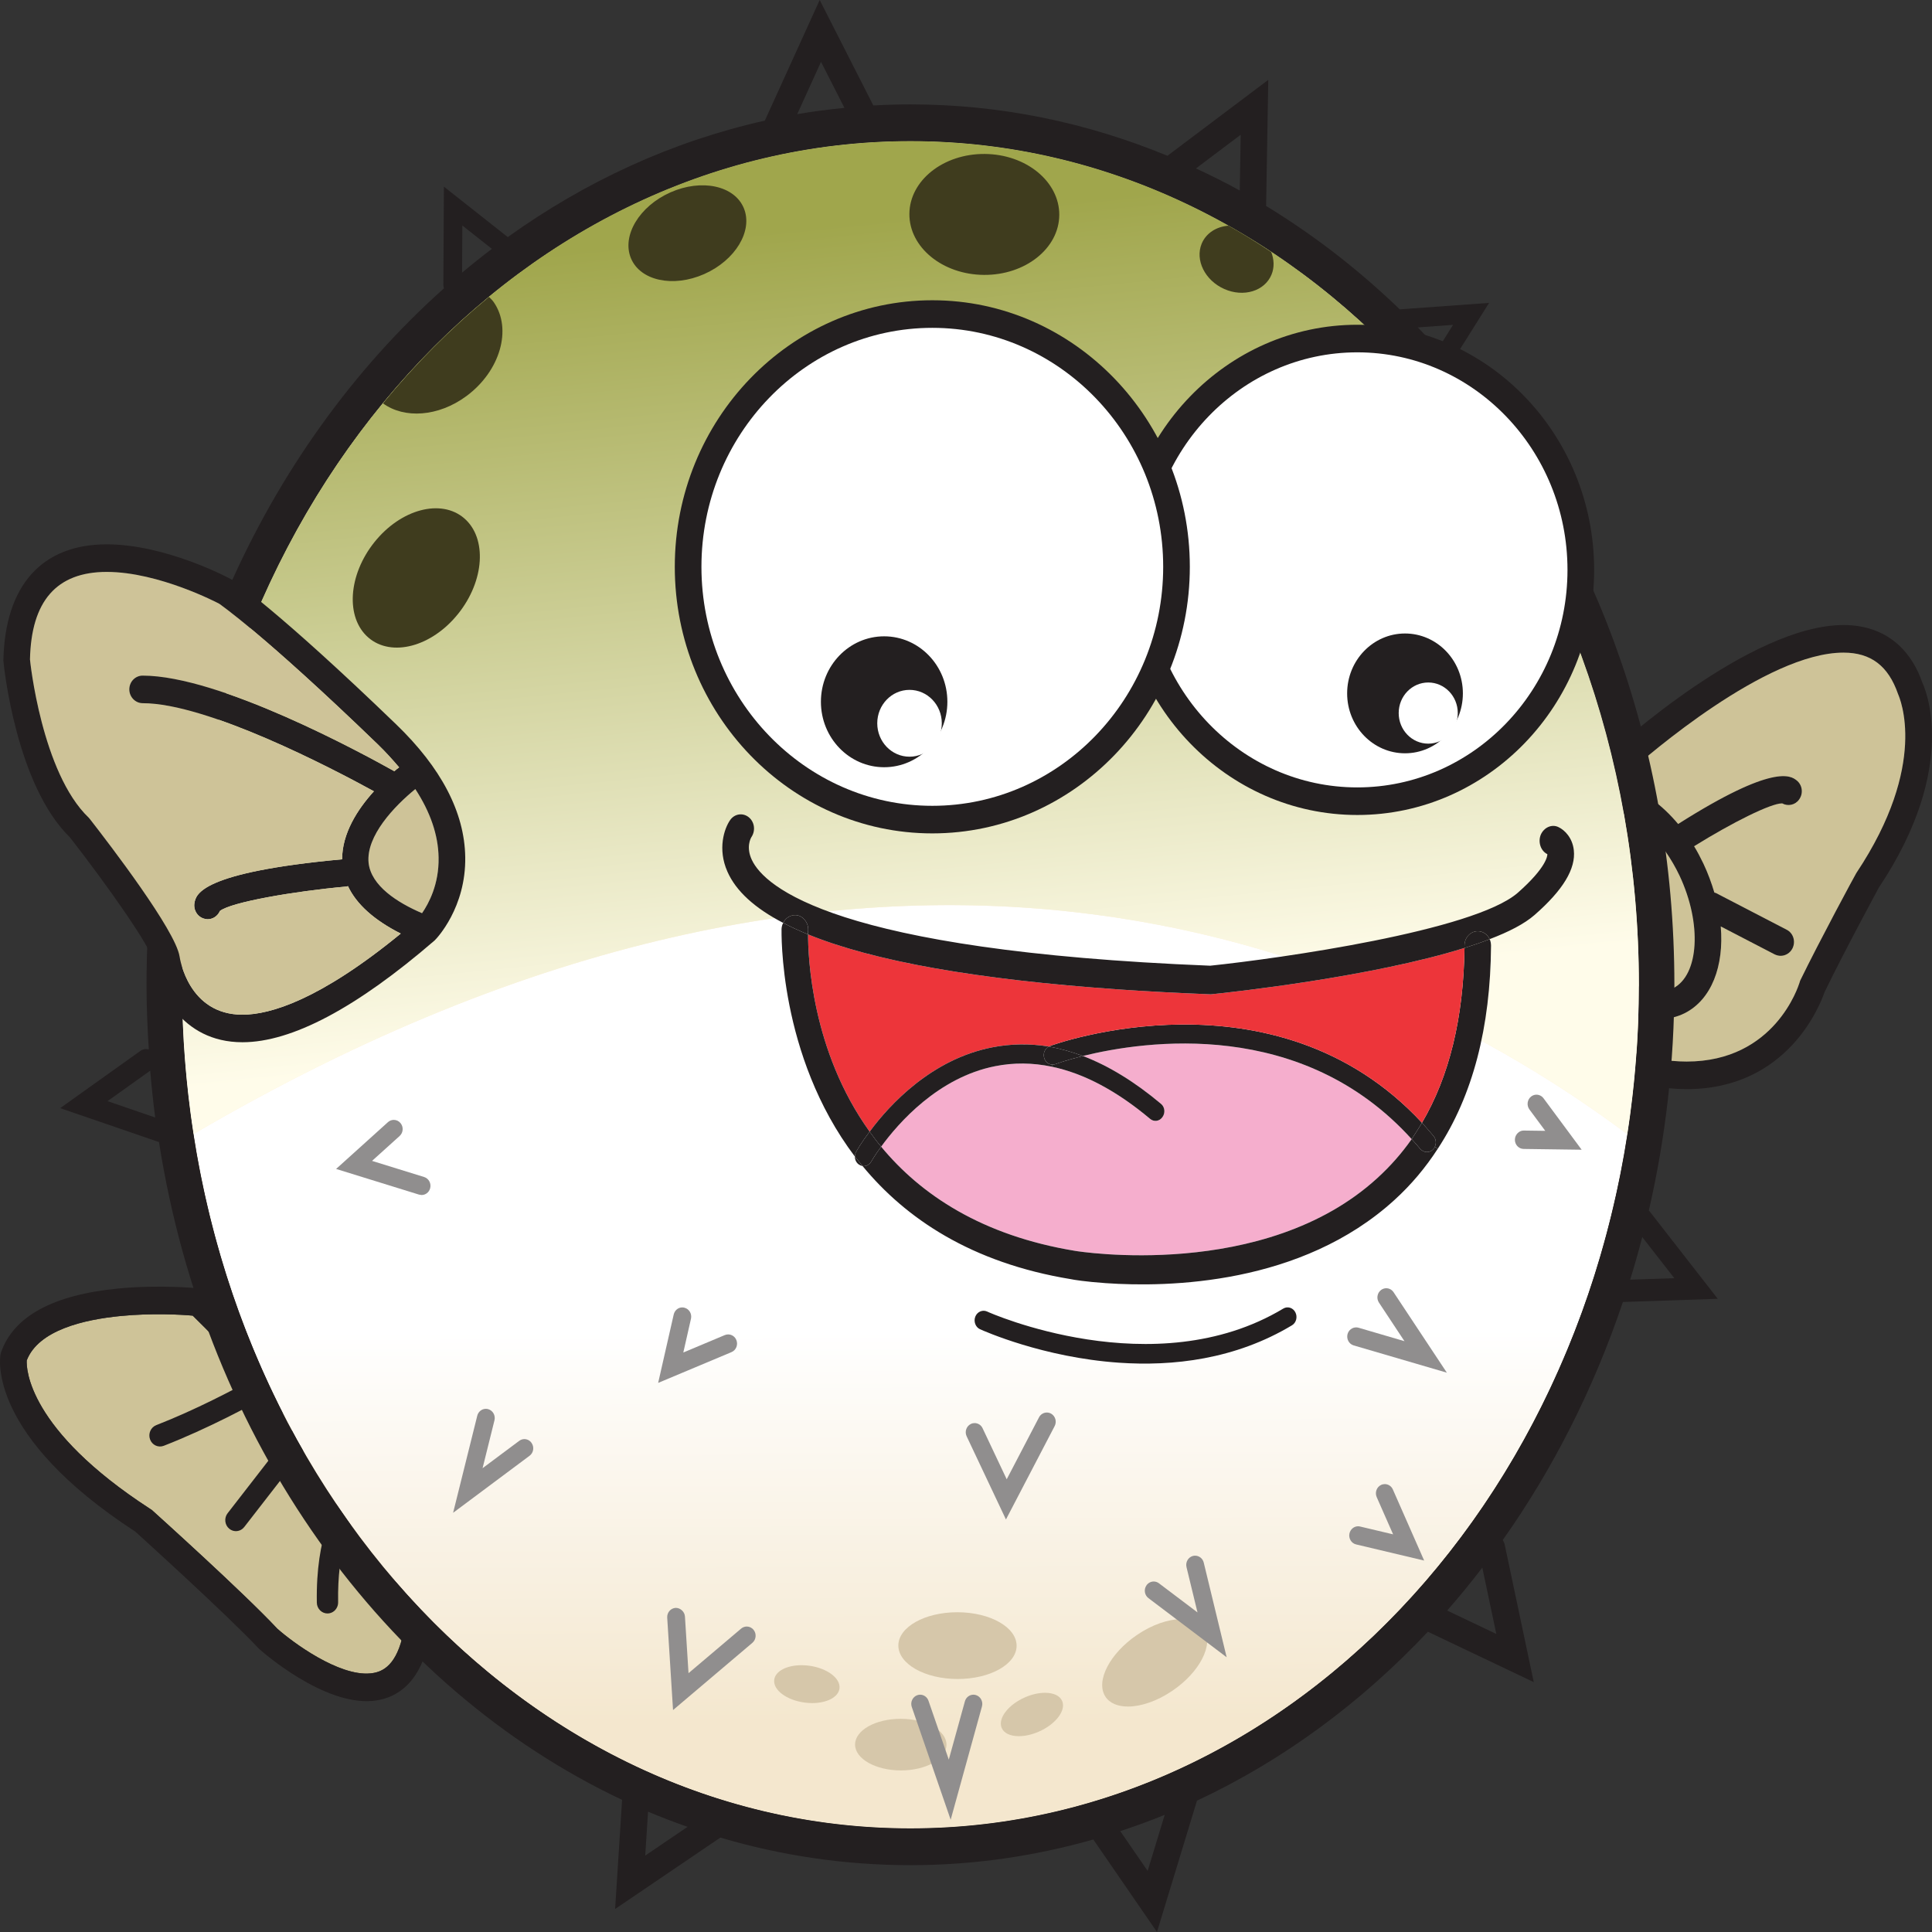 <?xml version="1.0" encoding="utf-8"?>
<!-- Generator: Adobe Illustrator 16.0.0, SVG Export Plug-In . SVG Version: 6.00 Build 0)  -->
<!DOCTYPE svg PUBLIC "-//W3C//DTD SVG 1.1//EN" "http://www.w3.org/Graphics/SVG/1.1/DTD/svg11.dtd">
<svg version="1.1" id="Layer_1" xmlns="http://www.w3.org/2000/svg" xmlns:xlink="http://www.w3.org/1999/xlink" x="0px" y="0px"
	 width="400px" height="400px" viewBox="0 0 400 400" enable-background="new 0 0 400 400" xml:space="preserve">
<rect x="0" y="0" width="400" height="400" fill="#333333" stroke="none"/>
<g id="fish_2_">
	<g>
		<path fill="#CEC398" d="M5.536,281.653c-0.107,1.651,0.187,14.291,25.551,30.745l0.352,0.23
			c0.762,0.691,18.907,17.012,25.982,24.581c3.139,2.795,12.722,9.889,19.272,9.249c2.09-0.201,5.028-1.175,6.58-7.331
			c4.03-16.179-29.308-53.014-43.373-66.738c-2.234-0.209-8.397-0.565-14.919,0.074C17.403,273.2,7.957,275.378,5.536,281.653z"/>
		<path fill="#231F20" d="M77.211,352.146c3.994-0.386,9.216-2.691,11.393-11.628c5.66-22.686-40.37-67.914-45.643-72.984
			l-0.682-0.662l-0.898-0.104c-0.331-0.037-8.167-0.848-16.917,0.007c-13.476,1.309-21.643,5.74-24.251,13.22l-0.107,0.432
			c-0.122,0.662-2.766,16.744,27.893,36.663c1.817,1.665,18.877,17.094,25.63,24.276C54.347,342.021,66.996,353.136,77.211,352.146z
			 M57.421,337.21c-7.075-7.569-25.22-23.89-25.982-24.581l-0.352-0.23C5.723,295.944,5.429,283.305,5.536,281.653
			c2.421-6.275,11.867-8.453,19.445-9.189c6.522-0.64,12.686-0.283,14.919-0.074c3.333,3.256,7.765,7.821,12.513,13.101
			c-3.979,2.201-11.96,6.417-20.062,9.569c-1.135,0.446-1.717,1.755-1.286,2.944c0.424,1.182,1.703,1.776,2.845,1.331
			c9.238-3.599,18.008-8.357,21.593-10.372c1.846,2.118,3.721,4.312,5.574,6.564c-0.18,0.134-0.366,0.261-0.51,0.446l-13.44,17.324
			c-0.762,0.981-0.618,2.417,0.337,3.212c0.948,0.788,2.342,0.632,3.104-0.356L63.879,299c2.607,3.279,5.128,6.632,7.456,9.963
			c-1.896,2.29-5.977,8.855-5.739,22.841c0.014,1.257,1.027,2.269,2.241,2.246c1.006-0.015,1.839-0.729,2.09-1.681
			c0.05-0.2,0.086-0.416,0.079-0.646c-0.187-10.915,2.442-16.477,3.987-18.812c6.602,10.164,10.875,19.815,9.281,26.217
			c-1.552,6.156-4.49,7.13-6.58,7.331C70.143,347.099,60.56,340.005,57.421,337.21z"/>
		<path fill="#231F20" d="M330.479,161.883c1.214-2.97,2.134-4.911,2.284-5.216l0.259-0.532l0.402-0.346
			c1.178-1.1,28.941-26.38,48.25-26.38c7.98,0,13.684,4.264,16.37,12.03c0.33,0.684,7.866,17.019-9.051,42.332
			c-0.072,0.152-7.24,13.365-11.249,21.663c-0.848,2.472-7.542,20.06-28.546,20.06c-2.241,0-4.634-0.23-7.062-0.646
			c-8.053-1.331-13.792-5.331-17.024-11.878c-2.873-5.747-3.383-12.867-2.758-20.101c-5.632-12.789-3.829-25.808,4.338-29.919
			C327.872,162.341,329.158,162.036,330.479,161.883z M327.8,169.077c-2.284,2.06-3.312,5.866-3.089,10.394
			C325.631,175.739,326.729,172.2,327.8,169.077z M343.021,219.213c2.133,0.379,4.23,0.572,6.178,0.572
			c18.281,0,23.137-15.644,23.359-16.291l0.144-0.461c4.08-8.372,11.4-21.926,11.623-22.268c15.042-22.573,9.008-36.202,8.642-37.08
			c-2.019-5.822-5.625-8.565-11.292-8.565c-16.033,0-40.708,21.473-44.206,24.555c-0.223,0.531-0.661,1.521-1.214,2.818
			c3.937,1.256,7.837,4.111,11.185,8.108c19.854-12.603,23.353-9.934,24.494-9.06c1.25,0.952,1.466,2.74,0.546,3.996
			c-0.804,1.145-2.312,1.446-3.49,0.799c-0.036,0-0.072,0-0.072,0c-2.284,0-10.15,3.885-18.174,8.87
			c0.704,1.142,1.329,2.361,1.918,3.58c0.955,2.015,1.688,4.034,2.277,6.015c0.115,0.037,0.187,0.037,0.294,0.075l14.676,7.613
			c1.357,0.684,1.911,2.398,1.214,3.844c-0.481,0.989-1.473,1.562-2.464,1.562c-0.402,0-0.848-0.112-1.25-0.305l-11.148-5.784
			c0.704,8.223-1.91,15.149-7.463,17.967c-1.616,0.8-3.384,1.216-5.223,1.216c-2.723,0-5.517-0.874-8.203-2.473
			c-2.68-1.598-5.258-3.885-7.571-6.739c0.295,3.122,0.956,6.052,2.205,8.605C332.469,215.257,336.7,218.149,343.021,219.213z
			 M343.574,205.279c0.991,0,1.947-0.228,2.795-0.647c5.408-2.736,6.033-13.398,1.364-23.332
			c-3.348-7.045-8.648-12.261-13.54-13.554c-2.385,6.32-5.223,15.302-6.214,24.023C331.844,199.725,338.209,205.279,343.574,205.279
			z"/>
		<path fill="#CEC398" d="M334.193,167.746c-2.385,6.32-5.223,15.302-6.214,24.023c3.864,7.956,10.229,13.51,15.595,13.51
			c0.991,0,1.947-0.228,2.795-0.647c5.408-2.736,6.033-13.398,1.364-23.332C344.386,174.255,339.085,169.04,334.193,167.746z"/>
		<path fill="#CEC398" d="M327.8,201.777c0.295,3.122,0.956,6.052,2.205,8.605c2.464,4.874,6.695,7.767,13.017,8.83
			c2.133,0.379,4.23,0.572,6.178,0.572c18.281,0,23.137-15.644,23.359-16.291l0.144-0.461c4.08-8.372,11.4-21.926,11.623-22.268
			c15.042-22.573,9.008-36.202,8.642-37.08c-2.019-5.822-5.625-8.565-11.292-8.565c-16.033,0-40.708,21.473-44.206,24.555
			c-0.223,0.531-0.661,1.521-1.214,2.818c3.937,1.256,7.837,4.111,11.185,8.108c19.854-12.603,23.353-9.934,24.494-9.06
			c1.25,0.952,1.466,2.74,0.546,3.996c-0.804,1.145-2.312,1.446-3.49,0.799c-0.036,0-0.072,0-0.072,0
			c-2.284,0-10.15,3.885-18.174,8.87c0.704,1.142,1.329,2.361,1.918,3.58c0.955,2.015,1.688,4.034,2.277,6.015
			c0.115,0.037,0.187,0.037,0.294,0.075l14.676,7.613c1.357,0.684,1.911,2.398,1.214,3.844c-0.481,0.989-1.473,1.562-2.464,1.562
			c-0.402,0-0.848-0.112-1.25-0.305l-11.148-5.784c0.704,8.223-1.91,15.149-7.463,17.967c-1.616,0.8-3.384,1.216-5.223,1.216
			c-2.723,0-5.517-0.874-8.203-2.473C332.691,206.919,330.113,204.632,327.8,201.777z"/>
		<ellipse fill="#FFF0D9" cx="188.5" cy="203.889" rx="150.808" ry="174.661"/>
		
			<linearGradient id="SVGID_1_" gradientUnits="userSpaceOnUse" x1="214.052" y1="275.435" x2="213.858" y2="356.584" gradientTransform="matrix(-1 0 0 1 402.648 0)">
			<stop  offset="0" style="stop-color:#FFFFFF"/>
			<stop  offset="1" style="stop-color:#F4E7CE"/>
		</linearGradient>
		<path fill="url(#SVGID_1_)" d="M336.908,234.805C324.302,316.51,262.677,378.55,188.501,378.55
			c-74.182,0-135.814-62.055-148.41-143.775C181.986,151.656,283.796,195.189,336.908,234.805z"/>
		<path fill="#CEC398" d="M85.981,163.367c-4.338,3.539-10.225,9.71-9.672,15.265c0.514,4.758,5.919,8.223,11.07,10.432
			c1.361-1.978,3.53-5.978,3.419-11.532C90.726,172.884,89.106,168.163,85.981,163.367z"/>
		<path fill="#231F20" d="M128.797,372.639l-1.444,22.596l21.791-14.781c12.588,3.725,25.773,5.71,39.357,5.71
			c13.048,0,25.718-1.866,37.857-5.316L239.54,400l8.282-27.19c17.764-8.312,33.934-20.224,47.804-34.976l21.924,10.432
			l-6.013-28.454c-0.079-0.357-0.223-0.677-0.409-0.967c10.401-14.699,18.827-31.31,24.875-49.281l19.64-0.661l-14.137-18.143
			c-0.036-0.052-0.094-0.074-0.137-0.118c3.44-14.931,5.294-30.589,5.294-46.753c0-50.166-17.678-95.662-46.231-128.652
			l7.866-12.524l-18.49,1.334c-8.512-8.201-17.785-15.383-27.677-21.406c0-0.007,0.007-0.022,0.007-0.034l0.445-26.071
			l-20.874,15.718c-16.637-6.87-34.544-10.64-53.208-10.64c-2.579,0-5.14,0.082-7.686,0.223L169.709,0l-11.357,24.975
			c-19.201,4.29-37.166,12.587-53.224,24.112L91.904,38.641l-0.111,20.388c0,0.238,0.054,0.454,0.125,0.669
			C54.498,93.059,30.336,145.27,30.336,203.889c0,4.502,0.19,8.952,0.471,13.368c-0.585-0.141-1.218-0.06-1.753,0.327
			l-16.589,11.845l20.451,7.026C42.642,298.323,79.524,349.403,128.797,372.639z M31.102,221.674
			c0.273,3.257,0.61,6.491,1.034,9.695l-9.873-3.391L31.102,221.674z M101.842,51.522c-2.094,1.587-4.152,3.23-6.174,4.926
			l0.054-9.763L101.842,51.522z M174.831,22.339c-3.283,0.323-6.544,0.732-9.769,1.29l4.92-10.826L174.831,22.339z M256.679,39.444
			c-2.967-1.643-6.005-3.145-9.065-4.573l9.26-6.974L256.679,39.444z M297.717,72.233c-1.372-1.51-2.751-2.997-4.166-4.446
			l7.291-0.528L297.717,72.233z M337.512,264.939c0.898-2.9,1.731-5.845,2.5-8.818l6.637,8.514L337.512,264.939z M299.62,333.447
			c2.515-2.862,4.935-5.829,7.276-8.885l2.902,13.732L299.62,333.447z M231.939,379.114c3.11-1.019,6.178-2.134,9.202-3.368
			l-3.534,11.606L231.939,379.114z M134.17,375.085c2.69,1.138,5.427,2.171,8.185,3.145l-8.767,5.948L134.17,375.085z
			 M37.692,203.889c0-96.465,67.522-174.661,150.809-174.661c83.291,0,150.807,78.196,150.807,174.661
			S271.792,378.55,188.501,378.55C105.215,378.55,37.692,300.354,37.692,203.889z"/>
		
			<linearGradient id="SVGID_2_" gradientUnits="userSpaceOnUse" x1="213.485" y1="210.308" x2="229.984" y2="46.41" gradientTransform="matrix(-1 0 0 1 402.648 0)">
			<stop  offset="0" style="stop-color:#FFFCEA"/>
			<stop  offset="1" style="stop-color:#A0A64C"/>
		</linearGradient>
		<path fill="url(#SVGID_2_)" d="M40.091,234.774c-1.548-10.03-2.399-20.339-2.399-30.886c0-96.465,67.522-174.661,150.809-174.661
			c83.291,0,150.807,78.196,150.807,174.661c0,10.558-0.848,20.878-2.399,30.916C283.796,195.189,181.986,151.656,40.091,234.774z"
			/>
		<g>
			<path fill="none" d="M79.291,83.512c-25.756,31.332-41.598,73.698-41.598,120.376c0,96.465,67.522,174.661,150.809,174.661
				c83.291,0,150.807-78.196,150.807-174.661c0-64.977-30.658-121.625-76.113-151.708c0.596,1.532,0.682,3.179,0.057,4.681
				c-1.415,3.417-5.797,4.748-9.783,2.97c-3.994-1.77-6.084-5.978-4.669-9.394c0.919-2.197,3.067-3.517,5.545-3.714
				c-19.897-11.201-42.237-17.495-65.843-17.495c-32.526,0-62.62,11.963-87.255,32.247c0.337,0.356,0.697,0.676,0.98,1.085
				c3.85,5.583,1.322,14.283-5.65,19.439C90.751,86.308,83.708,86.728,79.291,83.512z M188.278,44.28
				c0.05-6.918,7.032-12.472,15.605-12.405c8.567,0.063,15.471,5.721,15.428,12.632c-0.05,6.922-7.04,12.476-15.604,12.409
				C195.138,56.854,188.231,51.199,188.278,44.28z M138.821,39.823c6.454-2.855,13.253-1.391,15.182,3.279
				s-1.735,10.773-8.193,13.636c-6.454,2.855-13.253,1.39-15.185-3.279C128.7,48.79,132.364,42.686,138.821,39.823z M96.11,107.305
				c4.777,4.112,4.209,12.975-1.268,19.792c-5.474,6.826-13.789,9.022-18.565,4.915c-4.78-4.111-4.213-12.971,1.264-19.792
				C83.015,105.394,91.33,103.197,96.11,107.305z"/>
			<path fill="#3F3C1E" d="M203.884,31.875c8.567,0.063,15.471,5.721,15.428,12.632c-0.05,6.922-7.04,12.476-15.604,12.409
				c-8.57-0.063-15.477-5.718-15.43-12.636C188.329,37.362,195.311,31.808,203.884,31.875z"/>
			<path fill="#3F3C1E" d="M138.821,39.823c6.454-2.855,13.253-1.391,15.182,3.279s-1.735,10.773-8.193,13.636
				c-6.454,2.855-13.253,1.39-15.185-3.279C128.7,48.79,132.364,42.686,138.821,39.823z"/>
			<path fill="#3F3C1E" d="M101.246,61.475c0.337,0.356,0.697,0.676,0.98,1.085c3.85,5.583,1.322,14.283-5.65,19.439
				c-5.826,4.309-12.869,4.729-17.286,1.513C85.974,75.378,93.326,67.999,101.246,61.475z"/>
			<path fill="#3F3C1E" d="M96.11,107.305c4.777,4.112,4.209,12.975-1.268,19.792c-5.474,6.826-13.789,9.022-18.565,4.915
				c-4.78-4.111-4.213-12.971,1.264-19.792C83.015,105.394,91.33,103.197,96.11,107.305z"/>
			<path fill="#3F3C1E" d="M263.251,56.861c-1.415,3.417-5.797,4.748-9.783,2.97c-3.994-1.77-6.084-5.978-4.669-9.394
				c0.919-2.197,3.067-3.517,5.545-3.714c3.01,1.695,5.955,3.539,8.851,5.457C263.79,53.712,263.876,55.359,263.251,56.861z"/>
		</g>
		<path fill="#FFFFFF" d="M234.748,117.986c0,26.451,20.717,47.894,46.268,47.894c25.558,0,46.274-21.443,46.274-47.894
			s-20.717-47.894-46.274-47.894C255.465,70.092,234.748,91.535,234.748,117.986z"/>
		<path fill="#231F20" d="M281.016,168.735c-27.03,0-49.025-22.767-49.025-50.749s21.995-50.749,49.025-50.749
			c27.038,0,49.033,22.767,49.033,50.749S308.054,168.735,281.016,168.735z M281.016,72.947c-23.992,0-43.509,20.206-43.509,45.039
			c0,24.837,19.517,45.039,43.509,45.039s43.516-20.201,43.516-45.039C324.531,93.152,305.008,72.947,281.016,72.947z"/>
		<ellipse fill="#FFFFFF" cx="193.025" cy="117.354" rx="50.559" ry="52.336"/>
		<path fill="#231F20" d="M193.026,172.545c-29.401,0-53.318-24.759-53.318-55.191c0-30.433,23.917-55.188,53.318-55.188
			c29.402,0,53.315,24.755,53.315,55.188C246.342,147.786,222.429,172.545,193.026,172.545z M193.026,67.876
			c-26.355,0-47.801,22.194-47.801,49.478c0,27.283,21.445,49.481,47.801,49.481c26.357,0,47.799-22.198,47.799-49.481
			C240.825,90.07,219.384,67.876,193.026,67.876z"/>
		<ellipse fill="#231F20" cx="290.893" cy="143.559" rx="11.981" ry="12.402"/>
		<path fill="#FFFFFF" d="M289.585,147.634c0,3.498,2.737,6.331,6.12,6.331c3.376,0,6.113-2.833,6.113-6.331
			c0-3.499-2.737-6.331-6.113-6.331C292.322,141.303,289.585,144.135,289.585,147.634z"/>
		<path fill="#231F20" d="M196.144,145.295c0,7.483-5.858,13.551-13.091,13.551c-7.23,0-13.091-6.067-13.091-13.551
			s5.861-13.551,13.091-13.551C190.286,131.745,196.144,137.812,196.144,145.295z"/>
		<path fill="#FFFFFF" d="M181.626,149.749c0,3.822,2.988,6.918,6.68,6.918c3.692,0,6.684-3.097,6.684-6.918
			c0-3.825-2.992-6.918-6.684-6.918C184.615,142.831,181.626,145.924,181.626,149.749z"/>
		<path fill="#CEC398" d="M85.989,163.367c3.125,4.796,4.741,9.517,4.816,14.164c0.111,5.554-2.058,9.554-3.423,11.532
			c-5.147-2.208-10.552-5.673-11.069-10.432C75.763,173.077,81.646,166.906,85.989,163.367z"/>
		<path fill="#231F20" d="M81.646,159.675c0.334-0.305,0.665-0.569,0.995-0.799c-1.361-1.599-2.794-3.197-4.454-4.796
			c-23.683-22.878-32.806-29.086-32.806-29.086c-0.144-0.075-12.427-6.584-23.281-6.584c-10.409,0-15.631,6.052-15.886,18.12
			c0,0.227,2.428,23.492,12.172,32.778l0.259,0.305c4.12,5.29,17.656,22.953,18.536,28.399c0.076,0.494,1.839,12.067,13.02,12.067
			c5.74,0,15.997-3.044,32.77-16.789c-5.481-2.777-9.159-6.052-10.926-9.822c-0.107,0-0.18,0.078-0.294,0.078
			c-10.958,0.989-23.906,3.234-26.219,5.063c-0.445,1.026-1.437,1.71-2.54,1.71c-0.183,0-0.37-0.037-0.549-0.074
			c-1.508-0.305-2.464-1.829-2.173-3.354c0.334-1.71,1.253-6.279,30.561-8.981c0-5.331,3.128-10.276,6.587-14.083
			c-8.681-4.758-34.465-18.239-47.887-18.239c-1.505,0-2.759-1.293-2.759-2.855c0-1.599,1.254-2.855,2.759-2.855
			C45.457,139.879,74.919,155.909,81.646,159.675z M90.805,177.531c-0.076-4.647-1.692-9.368-4.816-14.164
			c-4.342,3.539-10.226,9.71-9.676,15.265c0.517,4.758,5.922,8.223,11.069,10.432C88.747,187.085,90.917,183.085,90.805,177.531z
			 M81.98,149.931c9.374,9.019,14.194,18.272,14.341,27.484c0.183,10.469-5.887,16.867-6.325,17.283
			c-16.22,14.008-29.609,21.086-39.795,21.086c-12.836,0-17.692-11.112-18.497-16.9c-0.41-2.662-9.234-15.265-17.215-25.503
			C3.381,162.571,0.81,138.169,0.698,136.756c0.331-15.532,7.945-24.057,21.403-24.057c12.211,0,25.271,6.926,26.039,7.387
			C48.51,120.313,57.593,126.406,81.98,149.931z"/>
		<path fill="#CEC398" d="M6.208,136.529c0,0.227,2.428,23.492,12.176,32.778l0.255,0.305c4.12,5.29,17.656,22.953,18.536,28.399
			c0.076,0.494,1.839,12.067,13.02,12.067c5.739,0,16-3.044,32.77-16.789c-5.48-2.777-9.158-6.052-10.922-9.822
			c-0.111,0-0.183,0.078-0.294,0.078c-10.958,0.989-23.906,3.234-26.223,5.063c-0.442,1.026-1.433,1.71-2.539,1.71
			c-0.183,0-0.366-0.037-0.55-0.074c-1.508-0.305-2.464-1.829-2.169-3.354c0.33-1.71,1.25-6.279,30.561-8.981
			c0-5.331,3.125-10.276,6.583-14.083c-8.681-4.758-34.462-18.239-47.884-18.239c-1.508,0-2.758-1.293-2.758-2.855
			c0-1.599,1.25-2.855,2.758-2.855c15.922,0,45.384,16.03,52.115,19.796c0.33-0.305,0.661-0.569,0.991-0.799
			c-1.361-1.599-2.794-3.197-4.45-4.796c-23.687-22.878-32.806-29.086-32.806-29.086c-0.147-0.075-12.431-6.584-23.281-6.584
			C11.689,118.41,6.467,124.462,6.208,136.529z"/>
		<path fill="#D6C7AA" d="M244.611,335.225c-2.687,0-6.041,1.115-9.209,3.271c-5.646,3.844-8.592,9.547-6.565,12.736
			c0.891,1.405,2.593,2.089,4.697,2.089c2.687,0,6.034-1.115,9.202-3.271c5.653-3.844,8.591-9.547,6.565-12.736
			C248.411,335.908,246.716,335.225,244.611,335.225"/>
		<path fill="#D6C7AA" d="M216.359,350.474c-1.257,0-2.708,0.306-4.166,0.952c-3.463,1.524-5.618,4.35-4.813,6.305
			c0.467,1.131,1.825,1.726,3.563,1.726c1.257,0,2.708-0.312,4.166-0.952c3.462-1.531,5.617-4.35,4.812-6.305
			C219.455,351.062,218.091,350.474,216.359,350.474"/>
		<path fill="#D6C7AA" d="M165.945,344.764c-3.028,0-5.431,1.212-5.649,3.019c-0.27,2.104,2.546,4.216,6.278,4.714
			c0.539,0.074,1.067,0.111,1.577,0.111c3.027,0,5.43-1.219,5.653-3.025c0.266-2.097-2.542-4.216-6.278-4.714
			C166.987,344.794,166.456,344.764,165.945,344.764"/>
		<path fill="#D6C7AA" d="M186.461,355.864c-5.201,0-9.421,2.372-9.428,5.316c-0.007,2.952,4.224,5.354,9.45,5.368
			c0.014,0,0.032,0,0.05,0c5.201,0,9.417-2.372,9.424-5.316c0.007-2.951-4.224-5.354-9.446-5.368
			C186.497,355.864,186.479,355.864,186.461,355.864"/>
		<path fill="#D6C7AA" d="M198.195,333.797c-6.731,0-12.19,3.07-12.201,6.878c-0.011,3.821,5.467,6.929,12.226,6.944
			c0.021,0,0.043,0,0.061,0c6.731,0,12.188-3.071,12.196-6.878c0.014-3.814-5.462-6.93-12.221-6.944
			C198.234,333.797,198.212,333.797,198.195,333.797"/>
		<path fill="#908E8E" d="M100.585,291.684c-0.819,0-1.559,0.572-1.774,1.428l-5,20.098l15.829-11.808
			c0.826-0.609,1.013-1.799,0.417-2.654c-0.355-0.521-0.923-0.796-1.491-0.796c-0.374,0-0.75,0.119-1.074,0.365l-7.582,5.658
			l2.464-9.912c0.251-1.019-0.337-2.052-1.322-2.319C100.894,291.706,100.74,291.684,100.585,291.684"/>
		<path fill="#908E8E" d="M247.42,322.086c-0.144,0-0.288,0.022-0.432,0.053c-0.983,0.26-1.58,1.293-1.336,2.312l2.277,9.383
			l-7.988-6.037c-0.323-0.246-0.703-0.364-1.077-0.364c-0.567,0-1.128,0.274-1.487,0.78c-0.603,0.848-0.424,2.045,0.396,2.662
			l16.191,12.238l-4.741-19.585C249.015,322.651,248.253,322.086,247.42,322.086"/>
		<path fill="#908E8E" d="M287.014,266.716c-0.359,0-0.719,0.104-1.042,0.335c-0.833,0.595-1.049,1.777-0.474,2.64l5.279,7.985
			l-9.511-2.788c-0.157-0.045-0.323-0.067-0.488-0.067c-0.797,0-1.552,0.543-1.781,1.383c-0.272,1.012,0.295,2.067,1.271,2.35
			l19.287,5.644l-11.026-16.654C288.17,267.006,287.596,266.716,287.014,266.716"/>
		<path fill="#908E8E" d="M141.242,270.687c-0.83,0-1.566,0.609-1.76,1.479l-3.218,14.149l15.186-6.372
			c0.941-0.394,1.397-1.502,1.016-2.476c-0.291-0.744-0.98-1.189-1.706-1.189c-0.23,0-0.463,0.044-0.69,0.134l-8.598,3.613
			l1.587-6.989c0.233-1.026-0.377-2.052-1.368-2.29C141.541,270.709,141.39,270.687,141.242,270.687"/>
		<path fill="#908E8E" d="M81.532,231.86c-0.428,0-0.858,0.155-1.21,0.468l-10.735,9.688l17.171,5.316l0.528,0.081
			c0.794,0,1.523-0.527,1.76-1.353c0.294-1.012-0.259-2.067-1.232-2.372l-10.786-3.339l5.707-5.152
			c0.769-0.691,0.848-1.889,0.179-2.684C82.555,232.083,82.045,231.86,81.532,231.86"/>
		<path fill="#908E8E" d="M139.949,332.897c-0.029,0-0.064,0-0.093,0c-1.017,0.074-1.782,0.974-1.717,2.022l1.207,19.131
			l16.425-13.919c0.787-0.669,0.901-1.866,0.258-2.677c-0.363-0.461-0.887-0.699-1.418-0.699c-0.41,0-0.826,0.142-1.167,0.432
			l-10.893,9.227l-0.74-11.74C141.745,333.663,140.84,332.897,139.949,332.897"/>
		<path fill="#908E8E" d="M216.74,292.449c-0.654,0-1.293,0.357-1.624,0.997l-6.688,12.825l-4.994-10.572
			c-0.319-0.677-0.97-1.063-1.652-1.063c-0.269,0-0.546,0.06-0.804,0.193c-0.912,0.461-1.293,1.599-0.844,2.543l8.136,17.22
			l10.086-19.339c0.481-0.922,0.144-2.075-0.747-2.58C217.329,292.523,217.034,292.449,216.74,292.449"/>
		<path fill="#908E8E" d="M286.705,307.268c-0.252,0-0.518,0.053-0.762,0.171c-0.927,0.432-1.329,1.562-0.912,2.521l3.397,7.711
			l-6.831-1.621c-0.137-0.029-0.28-0.052-0.417-0.052c-0.833,0-1.587,0.603-1.788,1.487c-0.223,1.019,0.395,2.044,1.386,2.274
			l14.079,3.339l-6.479-14.715C288.069,307.677,287.401,307.268,286.705,307.268"/>
		<path fill="#908E8E" d="M318.103,226.641c-0.388,0-0.775,0.126-1.113,0.394c-0.805,0.64-0.955,1.837-0.338,2.67l3.276,4.424
			l-4.426-0.06c-0.028,0-0.05,0-0.078,0c-0.913,0-1.768,0.854-1.782,1.881c-0.014,1.049,0.798,1.911,1.811,1.926l12.011,0.164
			l-7.895-10.655C319.209,226.9,318.656,226.641,318.103,226.641"/>
		<path fill="#908E8E" d="M190.512,350.868c-0.208,0-0.417,0.037-0.625,0.111c-0.956,0.357-1.455,1.442-1.113,2.432l8.052,23.347
			l6.479-23.458c0.28-1.012-0.287-2.067-1.265-2.357c-0.172-0.052-0.345-0.074-0.514-0.074c-0.801,0-1.53,0.55-1.756,1.383
			l-3.333,12.06l-4.202-12.179C191.967,351.358,191.267,350.868,190.512,350.868"/>
	</g>
	<g id="XMLID_5_">
		<path fill="#231F20" d="M303.208,195.745c-0.003-1.628,1.261-2.97,2.772-2.944c1.031-0.007,1.986,0.654,2.439,1.64
			c-1.595,0.643-3.362,1.236-5.208,1.821C303.184,196.102,303.197,195.903,303.208,195.745z"/>
		<path fill="#231F20" d="M308.7,195.771c-0.108,16.947-3.793,31.067-11.034,42.078l-0.596-0.438c0.341-0.729,0.251-1.568-0.263-2.2
			c-0.786-0.93-1.576-1.859-2.402-2.752c5.679-9.65,8.605-21.755,8.807-36.196c1.846-0.585,3.613-1.178,5.208-1.821
			C308.613,194.851,308.692,195.293,308.7,195.771z"/>
		<path fill="#231F20" d="M296.808,235.21c0.514,0.632,0.604,1.472,0.263,2.2c-0.09,0.23-0.212,0.424-0.409,0.609
			c-0.392,0.368-0.884,0.532-1.358,0.499c-0.441-0.03-0.904-0.261-1.25-0.64c-0.581-0.718-1.199-1.398-1.784-2.034
			c0.736-1.1,1.437-2.241,2.137-3.387C295.231,233.351,296.021,234.28,296.808,235.21z"/>
		<path fill="#F5AECD" d="M224.2,218.629c12.926-3.189,45.337-7.919,68.068,17.216c-2.073,2.956-4.458,5.647-7.087,8.045
			c-23.436,21.439-62.135,15.165-62.537,15.098c-19.405-3.179-32.048-11.685-40.213-21.584c3.602-4.952,11.845-14.343,23.606-16.663
			c3.847-0.766,7.751-0.729,11.716,0.104c6.619,1.372,13.426,4.981,20.347,10.788c0.801,0.691,1.957,0.536,2.564-0.338
			c0.646-0.866,0.506-2.108-0.299-2.763C234.949,223.986,229.562,220.674,224.2,218.629z"/>
		<path fill="#231F20" d="M294.405,232.458c-0.7,1.146-1.4,2.287-2.137,3.387c-22.731-25.135-55.143-20.405-68.068-17.216
			c-2.339-0.877-4.694-1.517-7.022-1.955c0.036-0.037,0.115-0.074,0.188-0.108C217.86,216.361,263.959,199.602,294.405,232.458z"/>
		<path fill="#ED353A" d="M250.688,205.864c4.228-0.42,33.334-3.593,52.524-9.603c-0.201,14.441-3.128,26.546-8.807,36.196
			c-30.446-32.856-76.545-16.097-77.04-15.893c-0.072,0.034-0.151,0.071-0.188,0.108c-0.035-0.004-0.035-0.004-0.035-0.004
			c-3.944-0.632-7.852-0.588-11.736,0.175c-12.545,2.461-21.23,11.862-25.353,17.45c-12.069-16.763-12.754-36.269-12.752-40.836
			c13.609,5.556,35.037,9.352,64.171,11.383C237.528,205.264,243.957,205.593,250.688,205.864z"/>
		<path fill="#231F20" d="M240.365,228.532c0.805,0.654,0.945,1.896,0.299,2.763c-0.607,0.874-1.764,1.029-2.564,0.338
			c-6.921-5.807-13.728-9.416-20.347-10.788l0.064-0.435c0.259,0.019,0.481-0.004,0.747-0.108c0.072-0.033,2.151-0.803,5.636-1.673
			C229.562,220.674,234.949,223.986,240.365,228.532z"/>
		<path fill="#231F20" d="M224.2,218.629c-3.484,0.87-5.563,1.64-5.636,1.673c-0.266,0.104-0.488,0.127-0.747,0.108
			c-0.732-0.049-1.365-0.532-1.609-1.306c-0.309-0.974,0.09-1.978,0.935-2.435c0,0,0,0,0.035,0.004
			C219.506,217.112,221.861,217.752,224.2,218.629z"/>
		<path fill="#231F20" d="M268.187,271.694c0.495,0.948,0.193,2.156-0.689,2.691c-11.777,7.082-24.696,8.524-35.852,7.747
			c-15.671-1.093-27.886-6.55-28.746-6.93c-0.932-0.424-1.37-1.605-0.973-2.609c0.396-1.004,1.497-1.483,2.428-1.063
			c0.319,0.187,34.639,15.443,61.339-0.605C266.577,270.393,267.698,270.746,268.187,271.694z"/>
		<path fill="#231F20" d="M296.661,238.02c0.197-0.186,0.319-0.379,0.409-0.609l0.596,0.438c-2.539,3.915-5.495,7.443-8.942,10.577
			c-19.28,17.596-46.854,18.138-59.808,17.234c-4.109-0.286-6.734-0.71-7.169-0.817c-20.717-3.391-34.271-12.637-43.154-23.417
			c0.038,0,0.074,0.003,0.111,0.007c0.659,0.045,1.309-0.309,1.683-0.959c0.04-0.037,0.709-1.257,2.044-3.07
			c8.166,9.899,20.808,18.405,40.213,21.584c0.402,0.067,39.102,6.342,62.537-15.098c2.629-2.397,5.014-5.089,7.087-8.045
			c0.585,0.636,1.203,1.316,1.784,2.034c0.346,0.379,0.809,0.609,1.25,0.64C295.777,238.552,296.27,238.388,296.661,238.02z"/>
		<path fill="#231F20" d="M217.753,220.845c-3.965-0.833-7.869-0.87-11.716-0.104c-11.761,2.32-20.004,11.711-23.606,16.663
			c-0.855-1.012-1.636-2.06-2.378-3.108c4.123-5.588,12.808-14.989,25.353-17.45c3.885-0.763,7.792-0.807,11.736-0.175
			c-0.845,0.457-1.243,1.461-0.935,2.435c0.244,0.773,0.877,1.257,1.609,1.306L217.753,220.845z"/>
		<path fill="#231F20" d="M182.431,237.403c-1.334,1.813-2.004,3.033-2.044,3.07c-0.374,0.65-1.023,1.004-1.683,0.959
			c-0.038-0.004-0.074-0.007-0.111-0.007c-0.546-0.677-1.054-1.347-1.604-1.979c0.023-0.356,0.083-0.714,0.287-1.015
			c0.126-0.23,1.043-1.874,2.776-4.138C180.795,235.344,181.576,236.392,182.431,237.403z"/>
		<path fill="#231F20" d="M178.593,241.426c-0.253-0.06-0.504-0.156-0.718-0.29c-0.566-0.357-0.893-1.016-0.885-1.688
			C177.539,240.079,178.047,240.749,178.593,241.426z"/>
		<path fill="#231F20" d="M167.325,192.548c-0.009,0.117-0.029,0.435-0.023,0.911c-1.866-0.766-3.584-1.56-5.152-2.385
			c0.471-0.999,1.471-1.644,2.538-1.61C166.123,189.485,167.393,190.923,167.325,192.548z"/>
		<path fill="#231F20" d="M177.277,238.433c-0.205,0.301-0.264,0.658-0.287,1.015c-15.884-21.004-15.169-46.728-15.18-47.126
			c0.029-0.435,0.129-0.864,0.339-1.247c1.568,0.825,3.287,1.619,5.152,2.385c-0.002,4.567,0.683,24.073,12.752,40.836
			C178.32,236.559,177.403,238.202,177.277,238.433z"/>
		<path fill="#231F20" d="M325.839,175.997c0.445,3.844-2.198,8.266-8.139,13.452c-2.111,1.838-5.315,3.482-9.28,4.991
			c-0.453-0.985-1.408-1.647-2.439-1.64c-1.512-0.026-2.775,1.316-2.772,2.944c-0.011,0.158-0.024,0.357,0.004,0.517
			c-19.19,6.01-48.297,9.183-52.524,9.603c-6.73-0.271-13.159-0.601-19.215-1.022c-29.135-2.031-50.562-5.827-64.171-11.383
			c-0.005-0.476,0.014-0.794,0.023-0.911c0.068-1.625-1.202-3.063-2.638-3.083c-1.067-0.034-2.067,0.611-2.538,1.61
			c-5.919-3.073-9.782-6.599-11.547-10.614c-2.09-4.712-0.636-8.939,0.544-10.644c0.898-1.327,2.611-1.604,3.839-0.645
			c1.227,0.959,1.478,2.762,0.618,4.093c-0.162,0.227-1.205,2.101,0.059,4.77c2.624,5.543,17.098,18.783,94.892,21.904
			c14.363-1.502,54.618-7.193,63.684-15.099c6.062-5.336,6.146-7.753,6.123-7.993c-1.39-0.691-1.972-2.521-1.36-4.026
			c0.653-1.501,2.287-2.262,3.678-1.57C323.968,171.858,325.559,173.477,325.839,175.997z"/>
	</g>
</g>
</svg>
